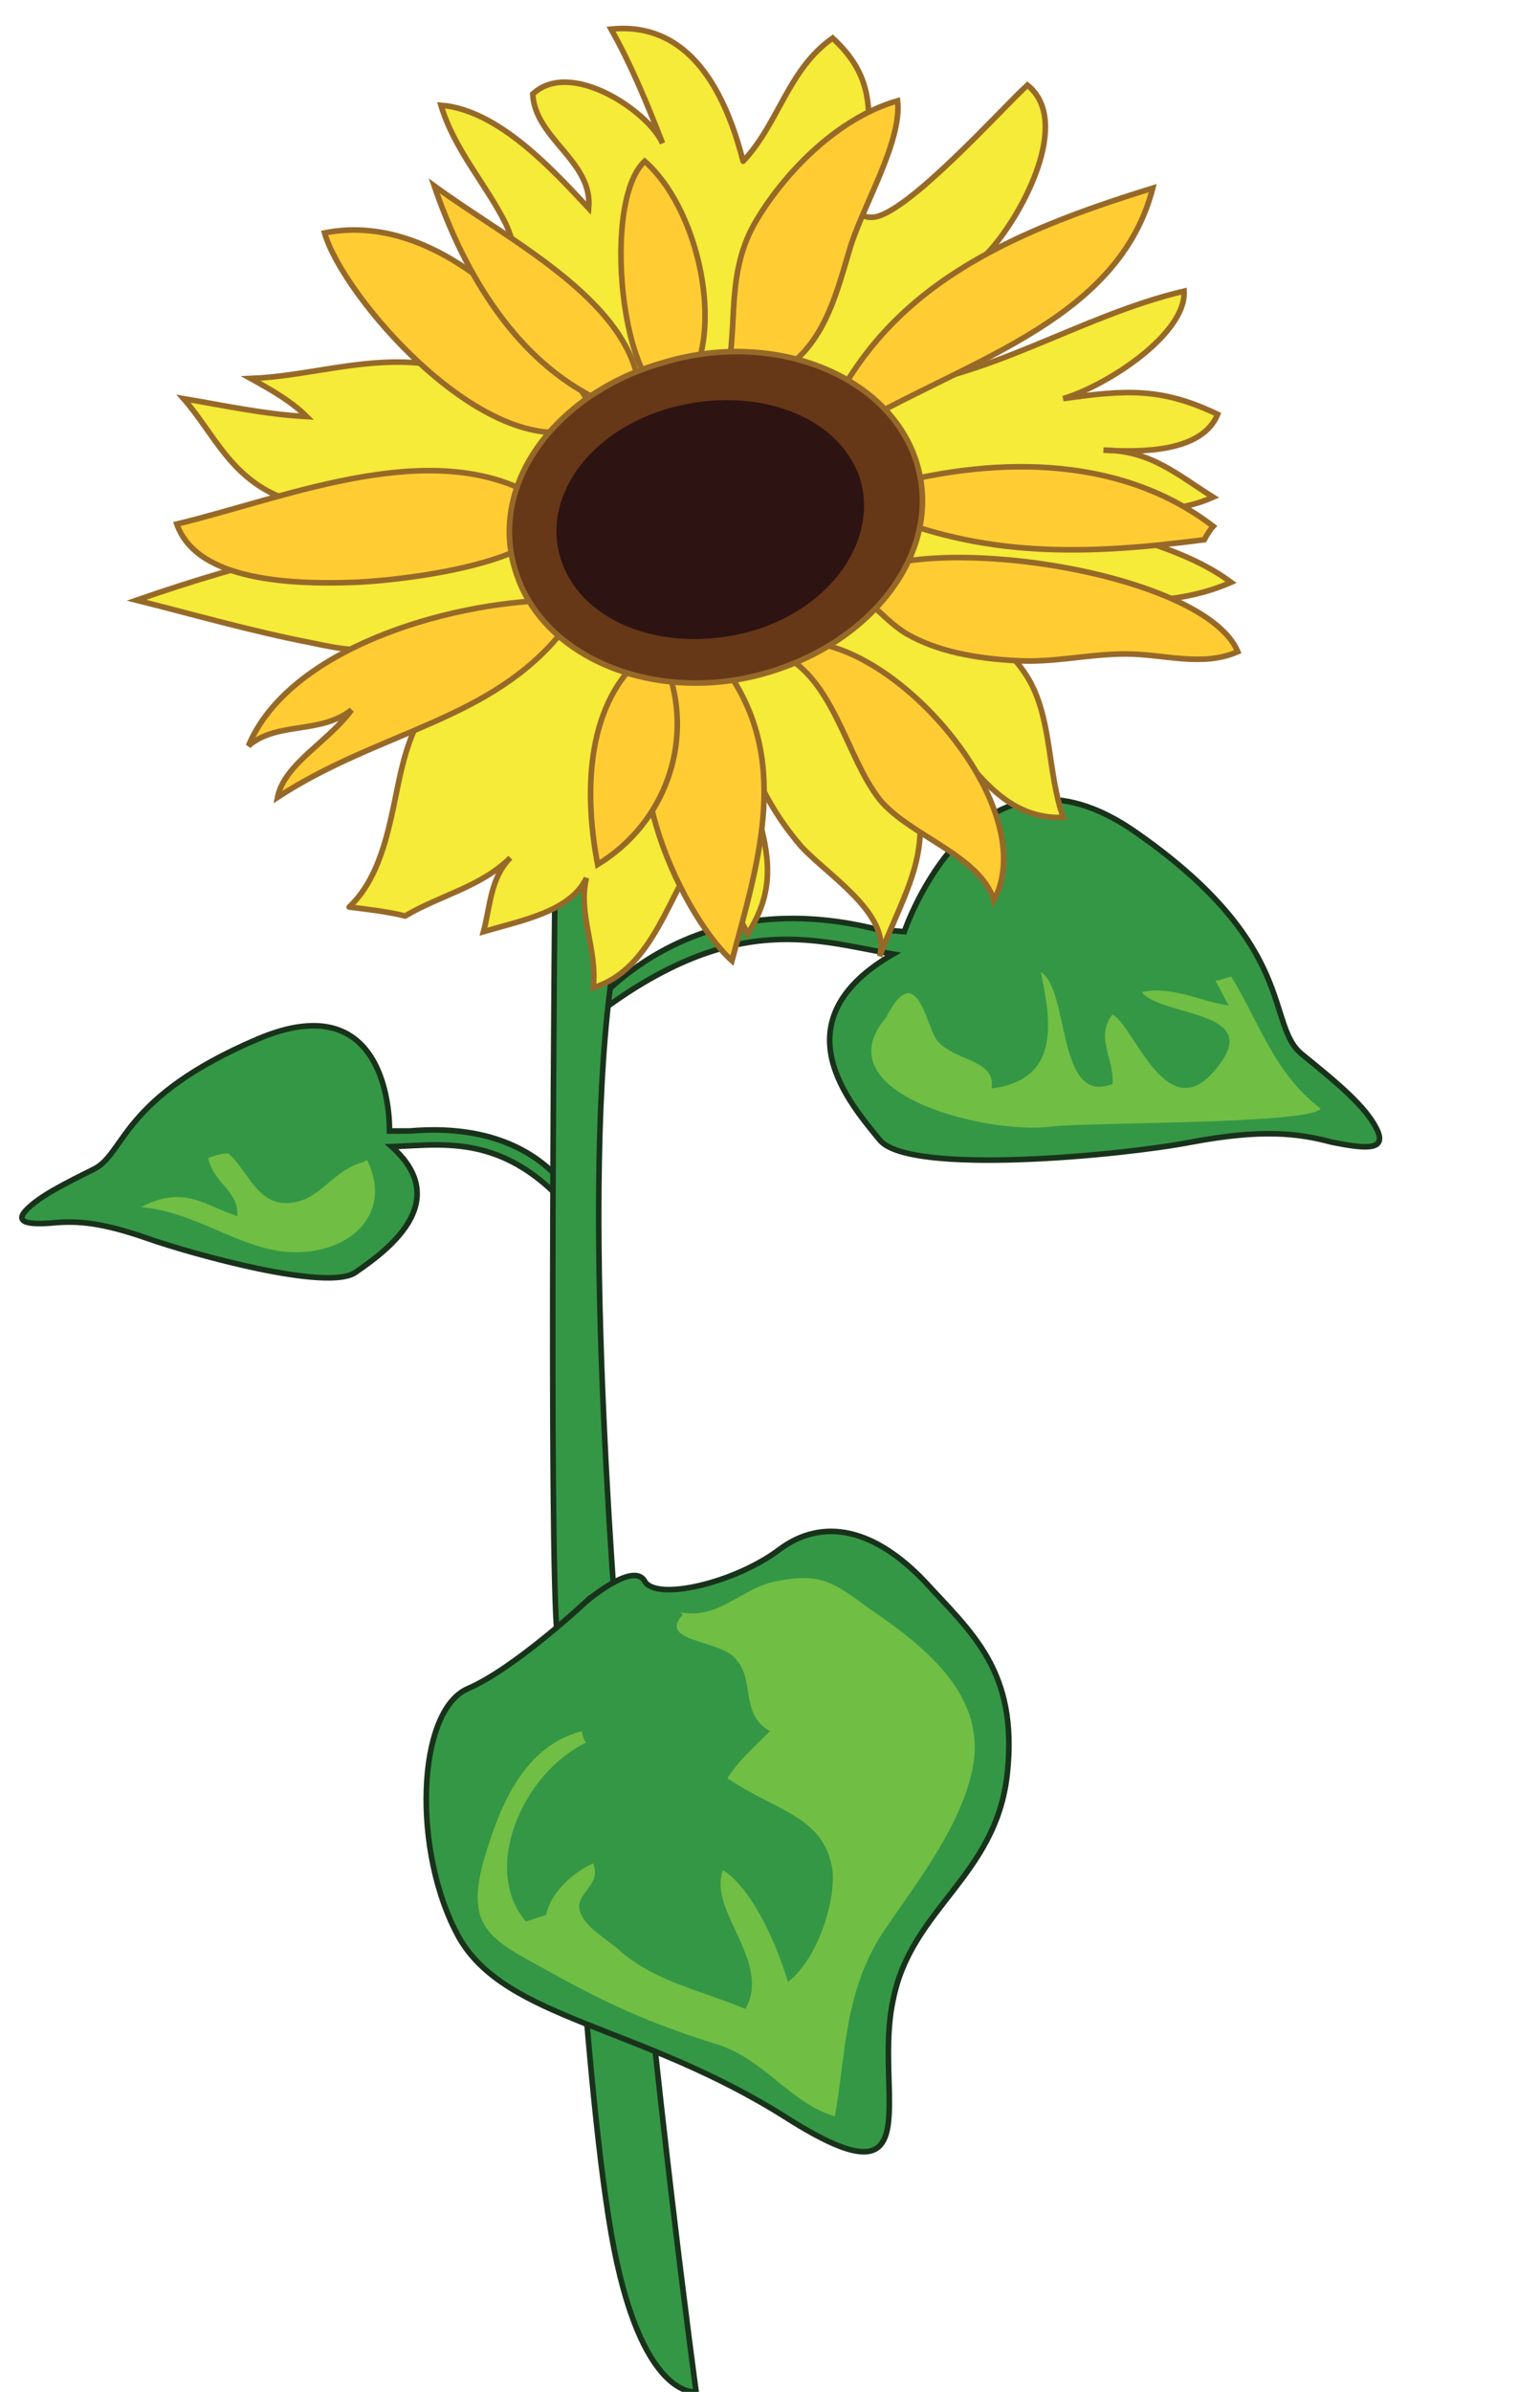 <svg xmlns="http://www.w3.org/2000/svg" version="1.0" viewBox="0 0 68.8 106.8"><switch><g><path fill="#349746" stroke="#19321B" stroke-width=".25" d="M26.4 55.2s-1.1-5.3-8.1-4.7h-.9s.2-6.7-5.9-4.1c-6.1 2.6-5.9 5.1-7.3 5.8-1.4.7-2.4 1.2-3 1.8-.6.6.1.7 1.2.6 1.1-.1 2.2 0 4.2.7s8.1 2.4 9.3 1.5c1.3-.9 4.4-3.1 1.6-5.6 2.6-.1 5.6-.7 8.9 4zm-1-8.9s4.2-7.2 13.8-4.8l1.2.1s3.2-9.5 10.4-4.4c7.3 5.1 5.7 8.6 7.4 9.9 1.6 1.3 2.8 2.3 3.3 3.3s-.5.9-2 .6c-1.5-.4-3.1-.6-6.3 0-3.1.6-12.6 1.5-13.9-.1-1.3-1.6-4.6-5.3.6-8.3-3.6-.6-7.5-2.2-14.5 3.7z"/><path fill="#349746" stroke="#19321B" stroke-width=".25" d="M24.8 38.4s-.3 31.1.1 34.7c.5 3.6 1.1 19 2.4 26.6 1.3 7.5 3.8 7.1 3.8 7.1s-7.4-54.2-2.9-67.1c4.5-13-3.4-1.3-3.4-1.3z"/><g stroke="#976928" stroke-width=".25"><path fill="#F5EB38" d="M24.1 15.1c-1-1.7-.7-3.3-1.5-5.1-.9-1.8-2.3-3.3-2.9-5.3 2.6.2 5.1 3 6.6 4.6.2-2.1-2.4-3.1-2.5-5.1 1.7-1.6 5.2.8 5.8 2.2-.7-1.8-1.4-3.5-2.3-5.1 3.9-.4 5.3 3.6 5.9 5.9-.1.1-.1.1 0 0 1.6-1.7 2-4.1 4-5.5C38.6 3 38.9 4.2 38.8 6c0 1-1.4 3.8.2 3.7 1.5-.1 5.8-4.9 6.9-5.9 2 1.6-.2 5.7-1.6 7.3-1.5 1.7-5.3 3.9-5 6.2 4.6-.2 8.9-3.2 13.6-4.3.1 1.9-3.4 4.2-5.4 4.8 2.8-.4 4.4-.5 6.9.7-.7 1.7-3.4 1.7-5.1 1.6 2.1 0 3.3 1.1 4.9 2.1-3.2 1.4-5.6-.4-8.9 0 3.1 1.5 7 1.8 9.7 3.8-4.3 1.9-9.3-.1-13.6.2 1.6 1.1 3.7 2.6 4.6 4.2 1 1.8.8 4.1 1.5 6.1-2.8.1-4-2.4-5.6-3.9-1.5-1.3-3.8-2.8-5.8-3.4 1.9 2.1 4.3 3.9 4.9 6.7.5 2.5-.8 4.4-1.7 6.8.5-1.9-2.3-3.6-3.5-4.9-1.3-1.5-2.4-3.5-2.6-5.4-.2 3.6 2.4 5.9.2 9.3-.6-1.4-2.1-2.4-2-3.9-1.5 2-2.2 5.5-4.9 6.3.2-1.7-.7-3.3-.3-4.9-.7 1.5-2.9 1.9-4.6 2.4.3-1.1.3-2.4 1.2-3.3-1.3 1.3-3.2 1.7-4.7 2.6-.8-.2-1.7-.3-2.5-.4-.2.1-.2.1 0 0 1.7-1.6 1.9-4.5 2.4-6.4.6-2.4 2.1-4.6 4.3-6.3-1.4-.9-2.9.7-4.4 1-1.5.4-2.6.2-4-.1-2.6-.5-5.4-1.3-7.8-1.9 5.2-1.8 9.1-2.7 14.4-3.3-2.6-.7-5.4-.3-7.7-1.2-2.5-.9-3.2-2.9-4.6-4.5 1.8.3 3.6.7 5.5.8-.7-.7-1.6-1.2-2.5-1.7 2.5-.1 4.8-.9 7.4-.7 2.2.2 4.2.8 6.2 1.2.1-1.1-1-1.5-1.1-2.7"/><path fill="#FFCD33" d="M25.8 19.2c-4.4 1.1-10.5-6-11.3-8.8 5.5-1.1 10.5 5 12.2 8.3m9.6 10c4.3.5 10.2 7.6 8.1 11.5-.6-2-3.8-2.9-5.1-4.5-1.5-1.9-2-5.3-4.4-6.5M37 18.6c2.7-5.8 8-8.2 14.5-10.2-1.5 5.8-8 7.6-13.1 10.5m-13.7 7.9c-4.8.1-11.8 2.2-13.6 6.5 1.3-1.1 3.2-.5 4.6-1.6-1 1.4-3 2.4-3.3 3.9 4.6-3 9.6-3.4 12.8-7.5m5 2.2c-3.3 2.9.1 10.4 2.5 12.6 1.2-4.5 2.7-9.1-.4-13.2m5.7-3.8c3.1-2.3 15.8-.4 17.3 3.2-1.6.7-3.3.1-5 .1-1.7 0-3.2.4-4.9.3-1.8-.1-3.5-.4-4.9-1.2-1.3-.8-1.8-2-3.5-2.2"/></g><path fill="#FFCD33" stroke="#976928" stroke-width=".25" d="M27.3 18.1c-4.2-1.7-6.6-6-7.9-9.8 3.4 2.5 9.2 5.3 9.2 9.6m3.7-.6c.8-2.3 0-4.8 1.4-7.3 1.2-2.1 3.6-4.7 6.4-5.5.2 1.8-1.5 4.6-2.1 6.5-.7 2.3-1.3 5.2-4.3 6.1m5.5 4.7c4.9-1.4 10.7-1.6 15 1.7-.1.1-.3.4-.4.6-5.4.7-9.9.8-14.8-1.3m-9.1 7.3c1 3-.1 6.6-3.2 8.5-.5-2.6-.7-6.6 1.7-9m-3.6-6.4c-.9 2-6.7 2.7-8.9 2.8-2.7.1-7.1 0-8-2.6 5-1.2 11.7-4.1 16.4-1"/><path fill="#FFCD33" stroke="#976928" stroke-width=".25" d="M30.3 17.5c-2.3 1.3-3.6-8.3-1.5-10.3 2.3 2 3.5 7.1 2.1 9.7"/><path fill="#663817" stroke="#976928" stroke-width=".25" d="M40.9 20.5c-1.3-3.8-6.4-5.8-11.3-4.3-4.9 1.4-7.9 5.6-6.5 9.5 1.3 3.8 6.4 5.8 11.3 4.3s7.8-5.7 6.5-9.5z"/><path fill="#2E1313" d="M38.4 21.3c-1-2.8-4.7-4.1-8.4-3.1-3.7 1-5.9 4.1-4.9 6.9 1 2.8 4.7 4.1 8.4 3.1 3.6-1 5.8-4.1 4.9-6.9z"/><path fill="#349746" stroke="#19321B" stroke-width=".25" d="M26.2 71.5s2.1-1.8 2.6-.9 4 .1 6-1.4 4.3-.9 6.5 1.4c2.1 2.3 4.2 4 3.7 8.6s-4.3 6-5.1 10.1c-.9 4.1 1.8 9.4-4.7 5.3-6.6-4.2-12.6-4.4-14.7-8.1-2.1-3.8-1.9-10.1.4-11.1 2.1-.9 5.3-3.9 5.3-3.9z"/><path fill="#70BE44" d="M39.9 45.1c-3.7 3.6 4.1 5.6 7.1 5.2 1.8-.2 11.6-.1 12-.8-2.1-1.6-2.7-3.8-4-5.9 0 0-.6.2-.7.2.2.3.4.8.6 1.1-1.3-.2-2.6-.9-3.9-.6.9 1.1 5.3.8 3.5 3.2-2.3 3.2-3.8-1.7-4.8-2.2-.8 1 .1 2 0 3.1-2.5 1-1.9-4.2-3.2-5 .4 2 1 4.8-2.2 5.2.2-1.3-1.6-1.2-2.4-2.1-.5-.5-.9-3.8-2.3-1.1M30.4 72c1.8.3 2.7-1.1 4.3-1.4 2-.4 2.6.1 4.1 1.2 2.8 1.9 5.4 4.1 4.6 7.4-.6 2.5-2.4 4.8-3.9 7-1.8 2.7-1.7 5.5-2.2 8.3-2-.6-3.1-2.5-5.2-3.2-2.6-.8-4.5-1.6-6.9-2.9-3-1.7-4.5-2-3.6-5.3.6-2 1.6-5.1 4.4-5.8 0 .1.1.5.2.5-2.9 1.4-4.7 5.7-2.7 8l.9-.3c.2-1 1.2-1.9 2.1-2.3.4 1-.8 1.3-.6 2.1.2.8 1.3 1.3 1.9 1.9 1.6 1.3 3.3 1.6 5.5 2.5 1.2-2.1-1.7-4.4-1-6.2 1.4.9 2.5 3.6 2.9 5 1.3-1 2.1-3.5 2-4.9-.3-2.5-2.5-2.7-4.7-4.2.5-.8 1.2-1.4 1.9-2.1-1.4-.8-.6-2.3-1.6-3.3-.8-.8-3.4-.7-2.3-1.9M16.4 51.8c1.2 2.4-.8 4.3-3.6 4.1-2.2-.2-4.1-1.8-6.5-2 1.9-1 2.8-.1 4.3.4.1-1.1-1.1-1.5-1.3-2.6.3-.1.6-.2.9-.2.8.7 1.2 2 2.3 2.2 1.7.2 2.2-1.4 3.7-1.8"/></g></switch></svg>
